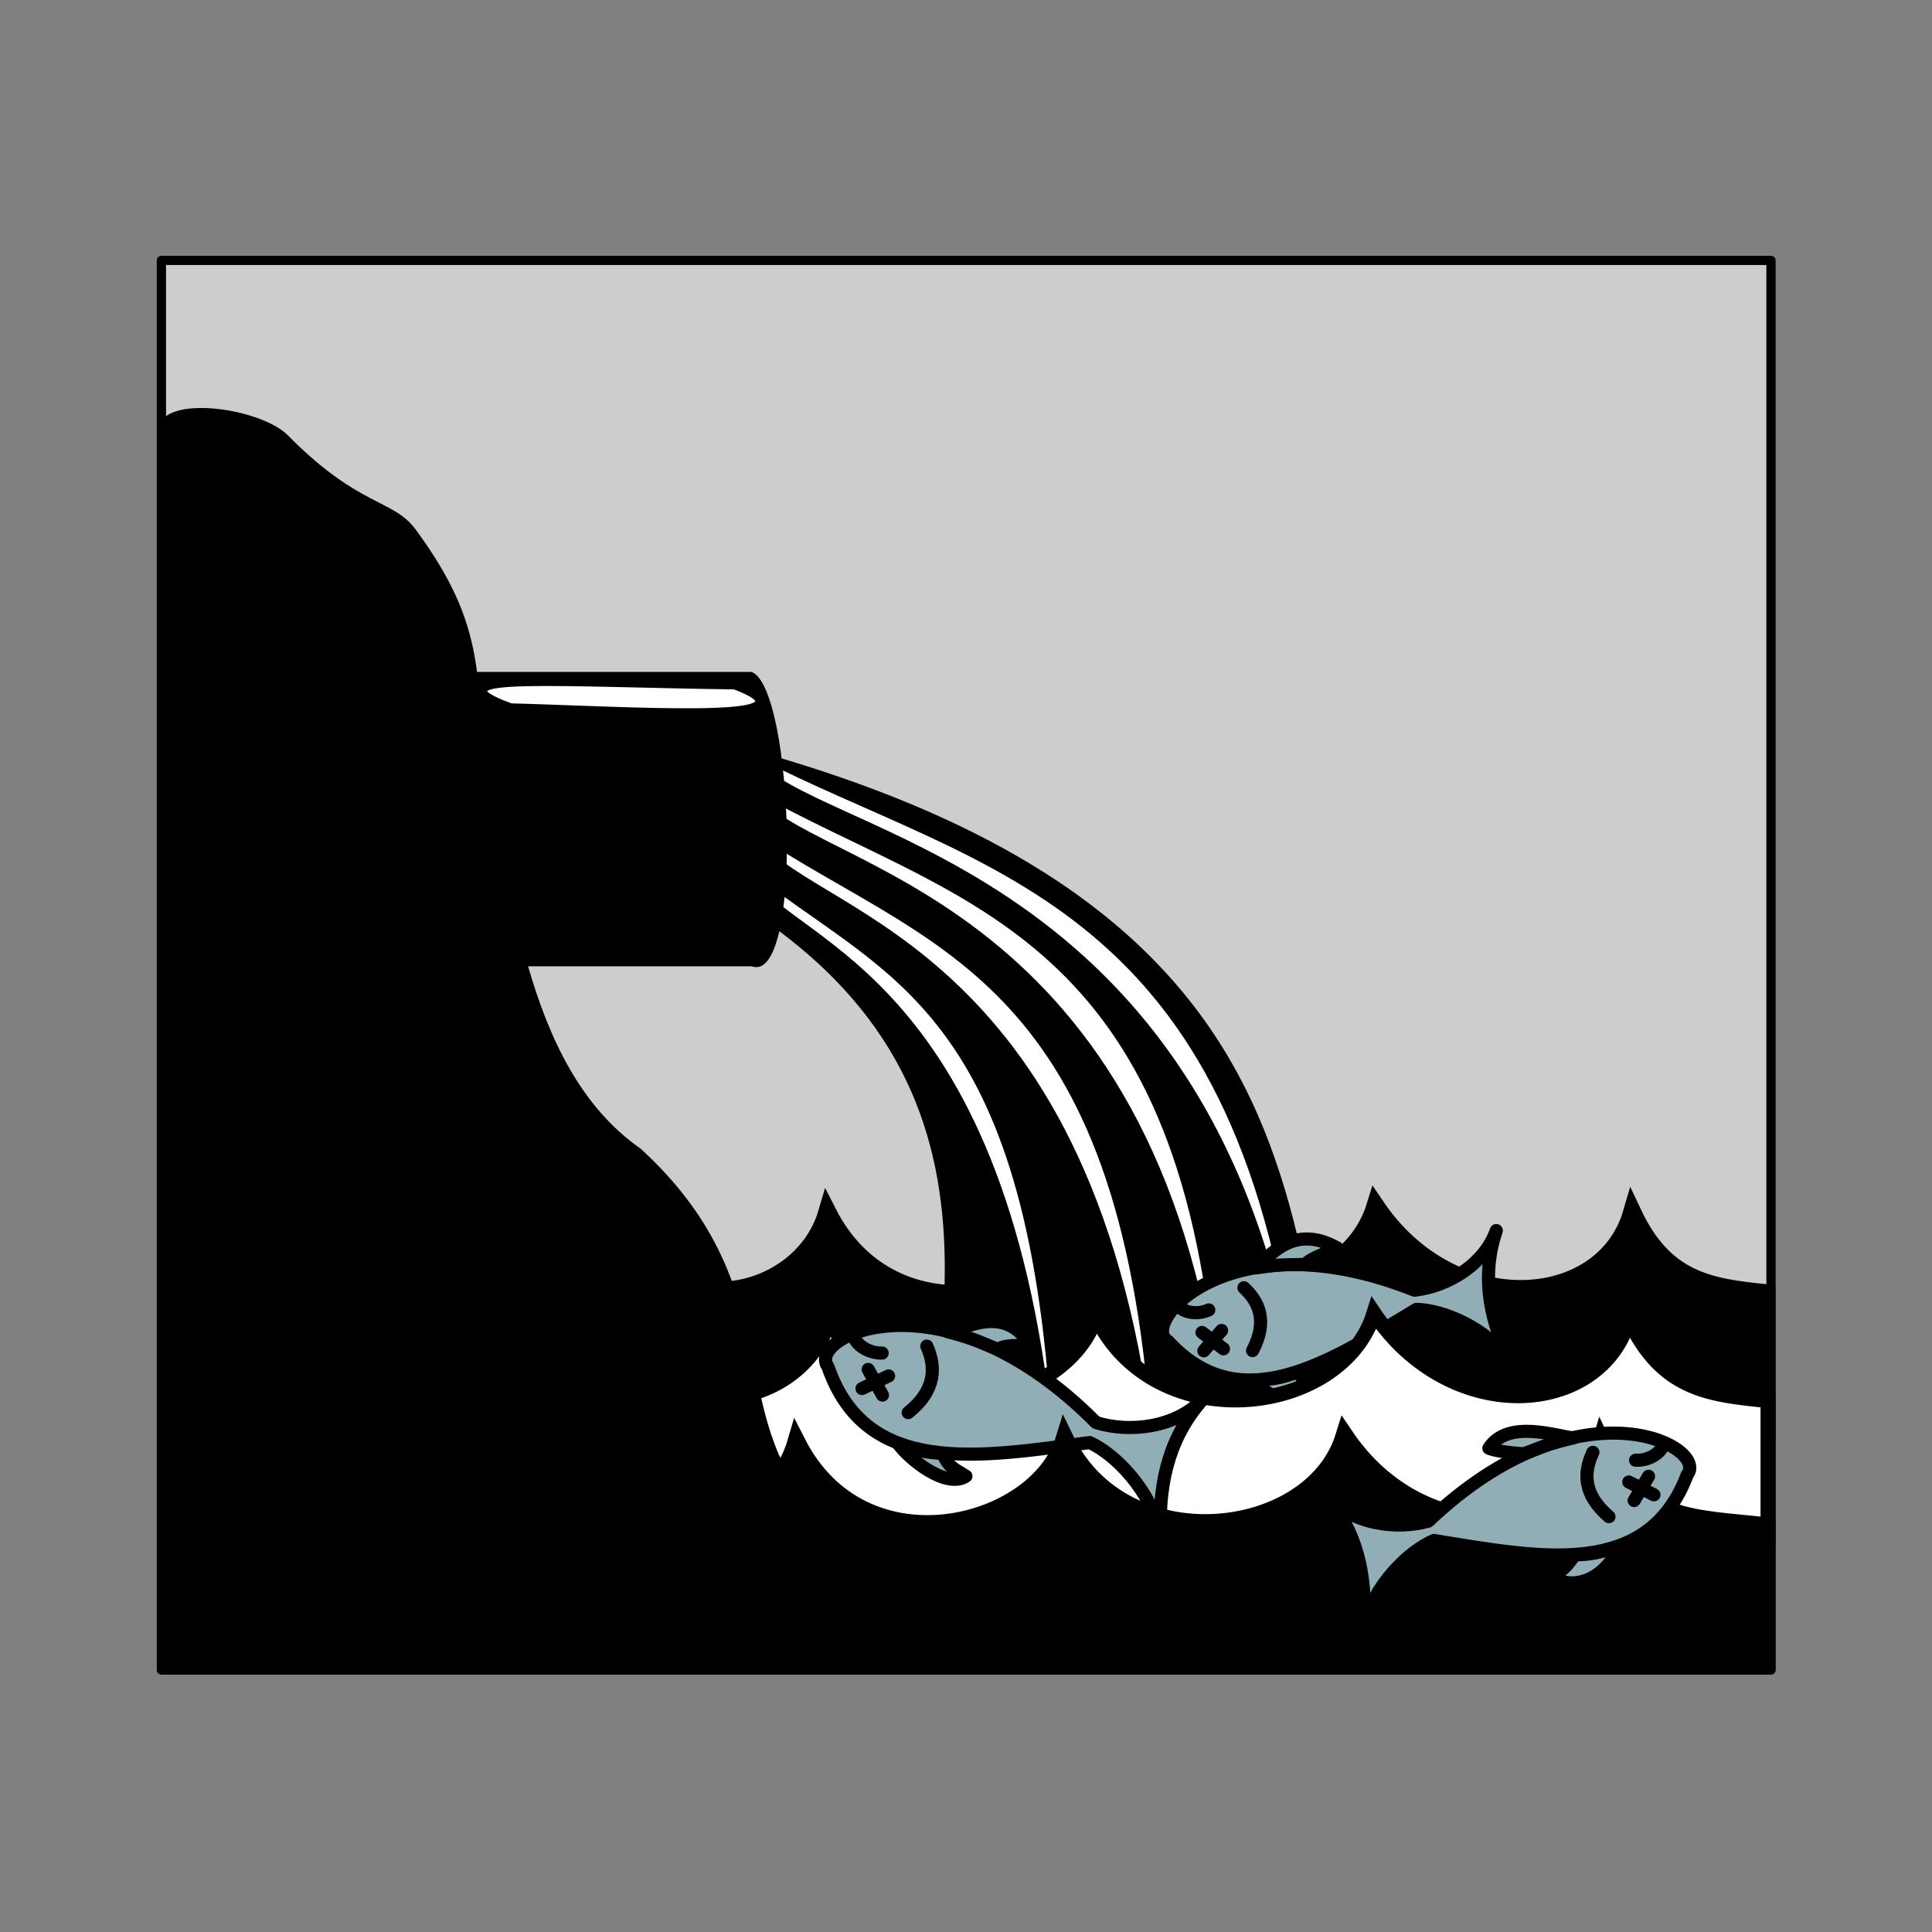 <svg:svg xmlns:dc="http://purl.org/dc/elements/1.1/" xmlns:ns2="http://creativecommons.org/ns#" xmlns:rdf="http://www.w3.org/1999/02/22-rdf-syntax-ns#" xmlns:svg="http://www.w3.org/2000/svg" height="618.856" id="svg2" version="1.1" viewBox="-50.214 -81.934 618.856 618.856" width="618.856">
  <svg:rect x="-50.214" y="-81.934" width="618.856" height="618.856" fill="#808080" stroke="none"/>
  <svg:g id="layer1" transform="translate(193.99 -362.78)">
    <svg:path d="m-192.5 364.26h515.58v451.52h-515.58z" fill="#cdcdcd" id="rect4425" stroke="#000" stroke-linecap="round" stroke-linejoin="round" stroke-width="2.965" style="color:#000000" />
    <svg:path d="m-123 661.38c-9.379 17.851-13.607 30.959-36.408 34.844v43.438h480.9v-44.469c-18.348-1.817-32.644-4.073-42.852-25.75-9.059 31.128-57.385 34.671-82.207-2.031-10.35 33.347-70.779 40.255-89.662 1.031-8.632 28.157-64.571 42.905-85.934 1-8.636 29.371-56.93 39.238-73.77-6.062-14.984 36.815-57.22 43.996-70.071-2z" id="path3803" stroke="#000" stroke-width="6" style="color:#000000" />
    <svg:g id="g4417" transform="matrix(1.037 0 0 .972 -36.976 .017)">
      <svg:path d="m233.57 814.21-93.57-1.43-60.714-1.43c10.798-79.47 41.084-170.37-60.429-230.71l2.143-47.86c225.57 61.32 160.69 200.54 212.57 281.43z" id="path2991" />
      <svg:g fill="#fff" id="g4407">
        <svg:path d="m124.64 753.82c-16.55-148.82-83.142-154.61-93.086-178.2 39.972 34.697 84.498 43.204 93.082 178.2z" id="path2991-2-88-4-5" />
        <svg:path d="m174.99 735.98c-25.07-155.15-125.99-161.18-141.06-185.78 60.577 36.18 128.06 45.05 141.06 185.78z" id="path2991-2-88" />
        <svg:path d="m199.5 735.79c-29.53-164.98-148.42-171.4-166.18-197.55 69.31 37.957 145.34 46.53 166.18 197.55z" id="path2991-2-88-7" />
        <svg:path d="m155.19 754.07c-21.48-158.52-107.95-164.69-120.86-189.82 51.904 36.96 109.72 46.02 120.86 189.82z" id="path2991-2-88-4" />
      </svg:g>
    </svg:g>
    <svg:g fill="#91aeb6" id="g4352" stroke="#000" stroke-linecap="round" stroke-linejoin="round" transform="matrix(1.385 -.034 .034 1.385 -217.32 -294.62)">
      <svg:path d="m232.78 731.41c-6.784-4.02 14.619-28.575 57.252-10.399 7.312-0.607 16.157-5.261 19.244-13.325-3.486 9.498-2.536 19.36 2.303 30.05-5.283-7.652-15.118-12.023-21.207-12.286-20.683 11.802-41.296 24.635-57.593 5.96z" id="path3988-0" stroke-width="3.032" style="color:#000000" />
      <svg:g id="g4012-4" stroke-width="3.806" style="color:#000000" transform="matrix(.794 -.061 -.061 -.794 508.38 1518.6)">
        <svg:path d="m-259.29 1008.3 5.714 5.357" id="path3992-00" style="color:#000000" />
        <svg:path d="m-253.57 1008.3-5.714 5.357" id="path3992-0-8" style="color:#000000" />
      </svg:g>
      <svg:path d="m235.24 723.23c2.003 2.229 5.36 1.968 7.131 1.171" id="path4016-9" stroke-width="3.032" style="color:#000000" />
      <svg:path d="m265.04 714.41c-3.752 0.107-4.984-0.294-11.514 0.551 2.706-1.984 8.547-10.37 18.91-4.129-0.361 0.398-6.521 2.141-7.395 3.578z" id="path3990-9-7" stroke-width="3.032" style="color:#000000" />
      <svg:path d="m252.62 740.87c4.413-0.077 6.011-0.307 9.702-1.544 2.296 2.258 3.262 2.064 6.372 2.619-2.657 5.877-12.336 4.873-16.074-1.075z" id="path3990-0-0" stroke-width="3.032" style="color:#000000" />
      <svg:path d="m252.26 734.05c3.73-6.682 1.8-11.228-1.642-14.575" id="path4138-46" stroke-width="3.032" style="color:#000000" />
    </svg:g>
    <svg:path d="m-121.41 695.41c-9.317 17.852-13.545 30.99-36.195 34.875v43.438h479.72v-44.25c-19.183-1.875-34.043-3.512-44.548-25.969-8.998 31.128-57.004 34.671-81.661-2.031-10.282 33.347-70.309 40.255-89.067 1.031-8.575 28.157-64.142 42.905-85.364 1-8.578 29.371-56.58 39.238-73.308-6.062-14.885 36.815-56.811 43.965-69.577-2.031z" fill="#fff" id="path3803-8" stroke="#000" stroke-width="4.776" style="color:#000000" />
    <svg:g fill="#91aeb6" id="g4320" stroke="#000" stroke-linecap="round" stroke-linejoin="round" transform="matrix(1.499 .163 -.163 1.499 -66.968 -417.65)">
      <svg:path d="m139.46 742.85c-5.426-5.721 21.874-23.49 57.914 5.649 7.199 1.415 16.979-0.644 22.154-7.557-5.95 8.183-7.733 17.93-6 29.535-2.989-8.805-11.255-15.698-17.041-17.616-23.122 5.698-46.458 12.407-57.028-10.012z" id="path3988" stroke-width="2.786" />
      <svg:g id="g4012" stroke-width="3.497" transform="matrix(.781 .159 .159 -.781 189.35 1575.4)">
        <svg:path d="m-259.29 1008.3 5.714 5.357" id="path3992" />
        <svg:path d="m-253.57 1008.3-5.714 5.357" id="path3992-0" />
      </svg:g>
      <svg:path d="m144.06 735.66c1.317 2.692 4.618 3.358 6.54 3.076" id="path4016" stroke-width="2.786" />
      <svg:path d="m175.13 735.32c-3.638-0.923-4.714-1.645-11.226-2.618 3.323-0.557 11.076-7.459 17.826 0.906-1.799 0.344-6.113 0.603-6.6 1.712z" id="path3990-9" stroke-width="2.786" style="color:#000000" />
      <svg:path d="m155.95 757.38c4.266 1.132 5.866 1.348 9.754 1.167 1.592 2.8 2.574 2.877 5.414 4.261-3.805 3.182-12.421-2.27-15.168-5.429z" id="path3990-0" stroke-width="2.786" style="color:#000000" />
      <svg:path d="m157.47 750.71c5.414-5.408 4.801-10.308 2.405-14.469" id="path4138" stroke-width="2.786" />
    </svg:g>
    <svg:path d="m-169.34 769.85c22.801-3.885 27.049-16.999 36.427-34.85 12.851 45.996 55.069 38.835 70.053 2.02 16.84 45.301 65.153 35.432 73.789 6.061 21.364 41.905 77.299 27.147 85.931-1.01 18.883 39.224 79.317 32.337 89.667-1.01 24.822 36.702 73.136 33.148 82.195 2.02 11.98 25.441 29.587 24.15 52.773 26.769v43.437h-490.84z" id="path3803-2" stroke="#000" stroke-width="6" style="color:#000000" />
    <svg:path d="m-192.63 415.75c5.528-8.009 32.656-3.55 40.687 4.586 22.746 23.076 33.679 20.324 40.845 30.073 18.148 24.668 21.111 40.901 20.825 71.62 10.399 39.274 12.895 99.997 51.341 126.82 46.393 42.534 27.78 82.048 53.243 112.73 25.463 30.684 55.606 51.53 91.426 54.709h-298.37z" id="rect2988" style="color:#000000" />
    <svg:g fill="#91aeb6" id="g4384" stroke="#000" stroke-linecap="round" stroke-linejoin="round" transform="matrix(1.443 -.116 .116 1.443 -319.4 -302.72)">
      <svg:path d="m365.46 761.15c5.426-5.721-21.874-23.49-57.914 5.649-7.199 1.415-16.979-0.644-22.154-7.557 5.95 8.183 7.733 17.93 6 29.535 2.989-8.805 11.255-15.698 17.041-17.616 23.122 5.698 46.458 12.407 57.028-10.012z" id="path3988-3" stroke-width="2.901" style="color:#000000" />
      <svg:g id="g4012-6" stroke-width="3.642" style="color:#000000" transform="matrix(-.781 .159 -.159 -.781 315.57 1593.7)">
        <svg:path d="m-259.29 1008.3 5.714 5.357" id="path3992-7" style="color:#000000" />
        <svg:path d="m-253.57 1008.3-5.714 5.357" id="path3992-0-7" style="color:#000000" />
      </svg:g>
      <svg:path d="m360.86 753.96c-1.317 2.692-4.618 3.358-6.54 3.076" id="path4016-6" stroke-width="2.901" style="color:#000000" />
      <svg:path d="m329.79 753.62c3.638-0.923 4.714-1.645 11.226-2.618-3.312-0.486-14.093-5.43-18.836 0.779 1.211 0.736 5.759 1.639 7.61 1.839z" id="path3990-9-1" stroke-width="2.901" style="color:#000000" />
      <svg:path d="m348.97 775.68c-4.266 1.132-5.866 1.348-9.754 1.167-2.668 3.23-3.148 3.107-5.414 4.261 5.124 4.44 12.902 0.366 15.168-5.429z" id="path3990-0-9" stroke-width="2.901" style="color:#000000" />
      <svg:path d="m347.45 769.01c-5.414-5.408-4.801-10.308-2.405-14.469" id="path4138-4" stroke-width="2.901" style="color:#000000" />
    </svg:g>
    <svg:g id="g4413" transform="matrix(.816 0 0 1 -26.757 -12)">
      <svg:path d="m-127.13 508.08h155.7c16.427 5.006 20.433 100.34 0 94.286h-155.7z" id="rect2985" style="color:#000000" />
      <svg:path d="m-65.805 518.9c42.101 0.875 123.75 5.294 87.586-5.979-68.504-0.761-120.81-3.96-87.586 5.979z" fill="#fff" id="path4400" stroke="#000" stroke-width="1.512px" />
    </svg:g>
  </svg:g>
</svg:svg>